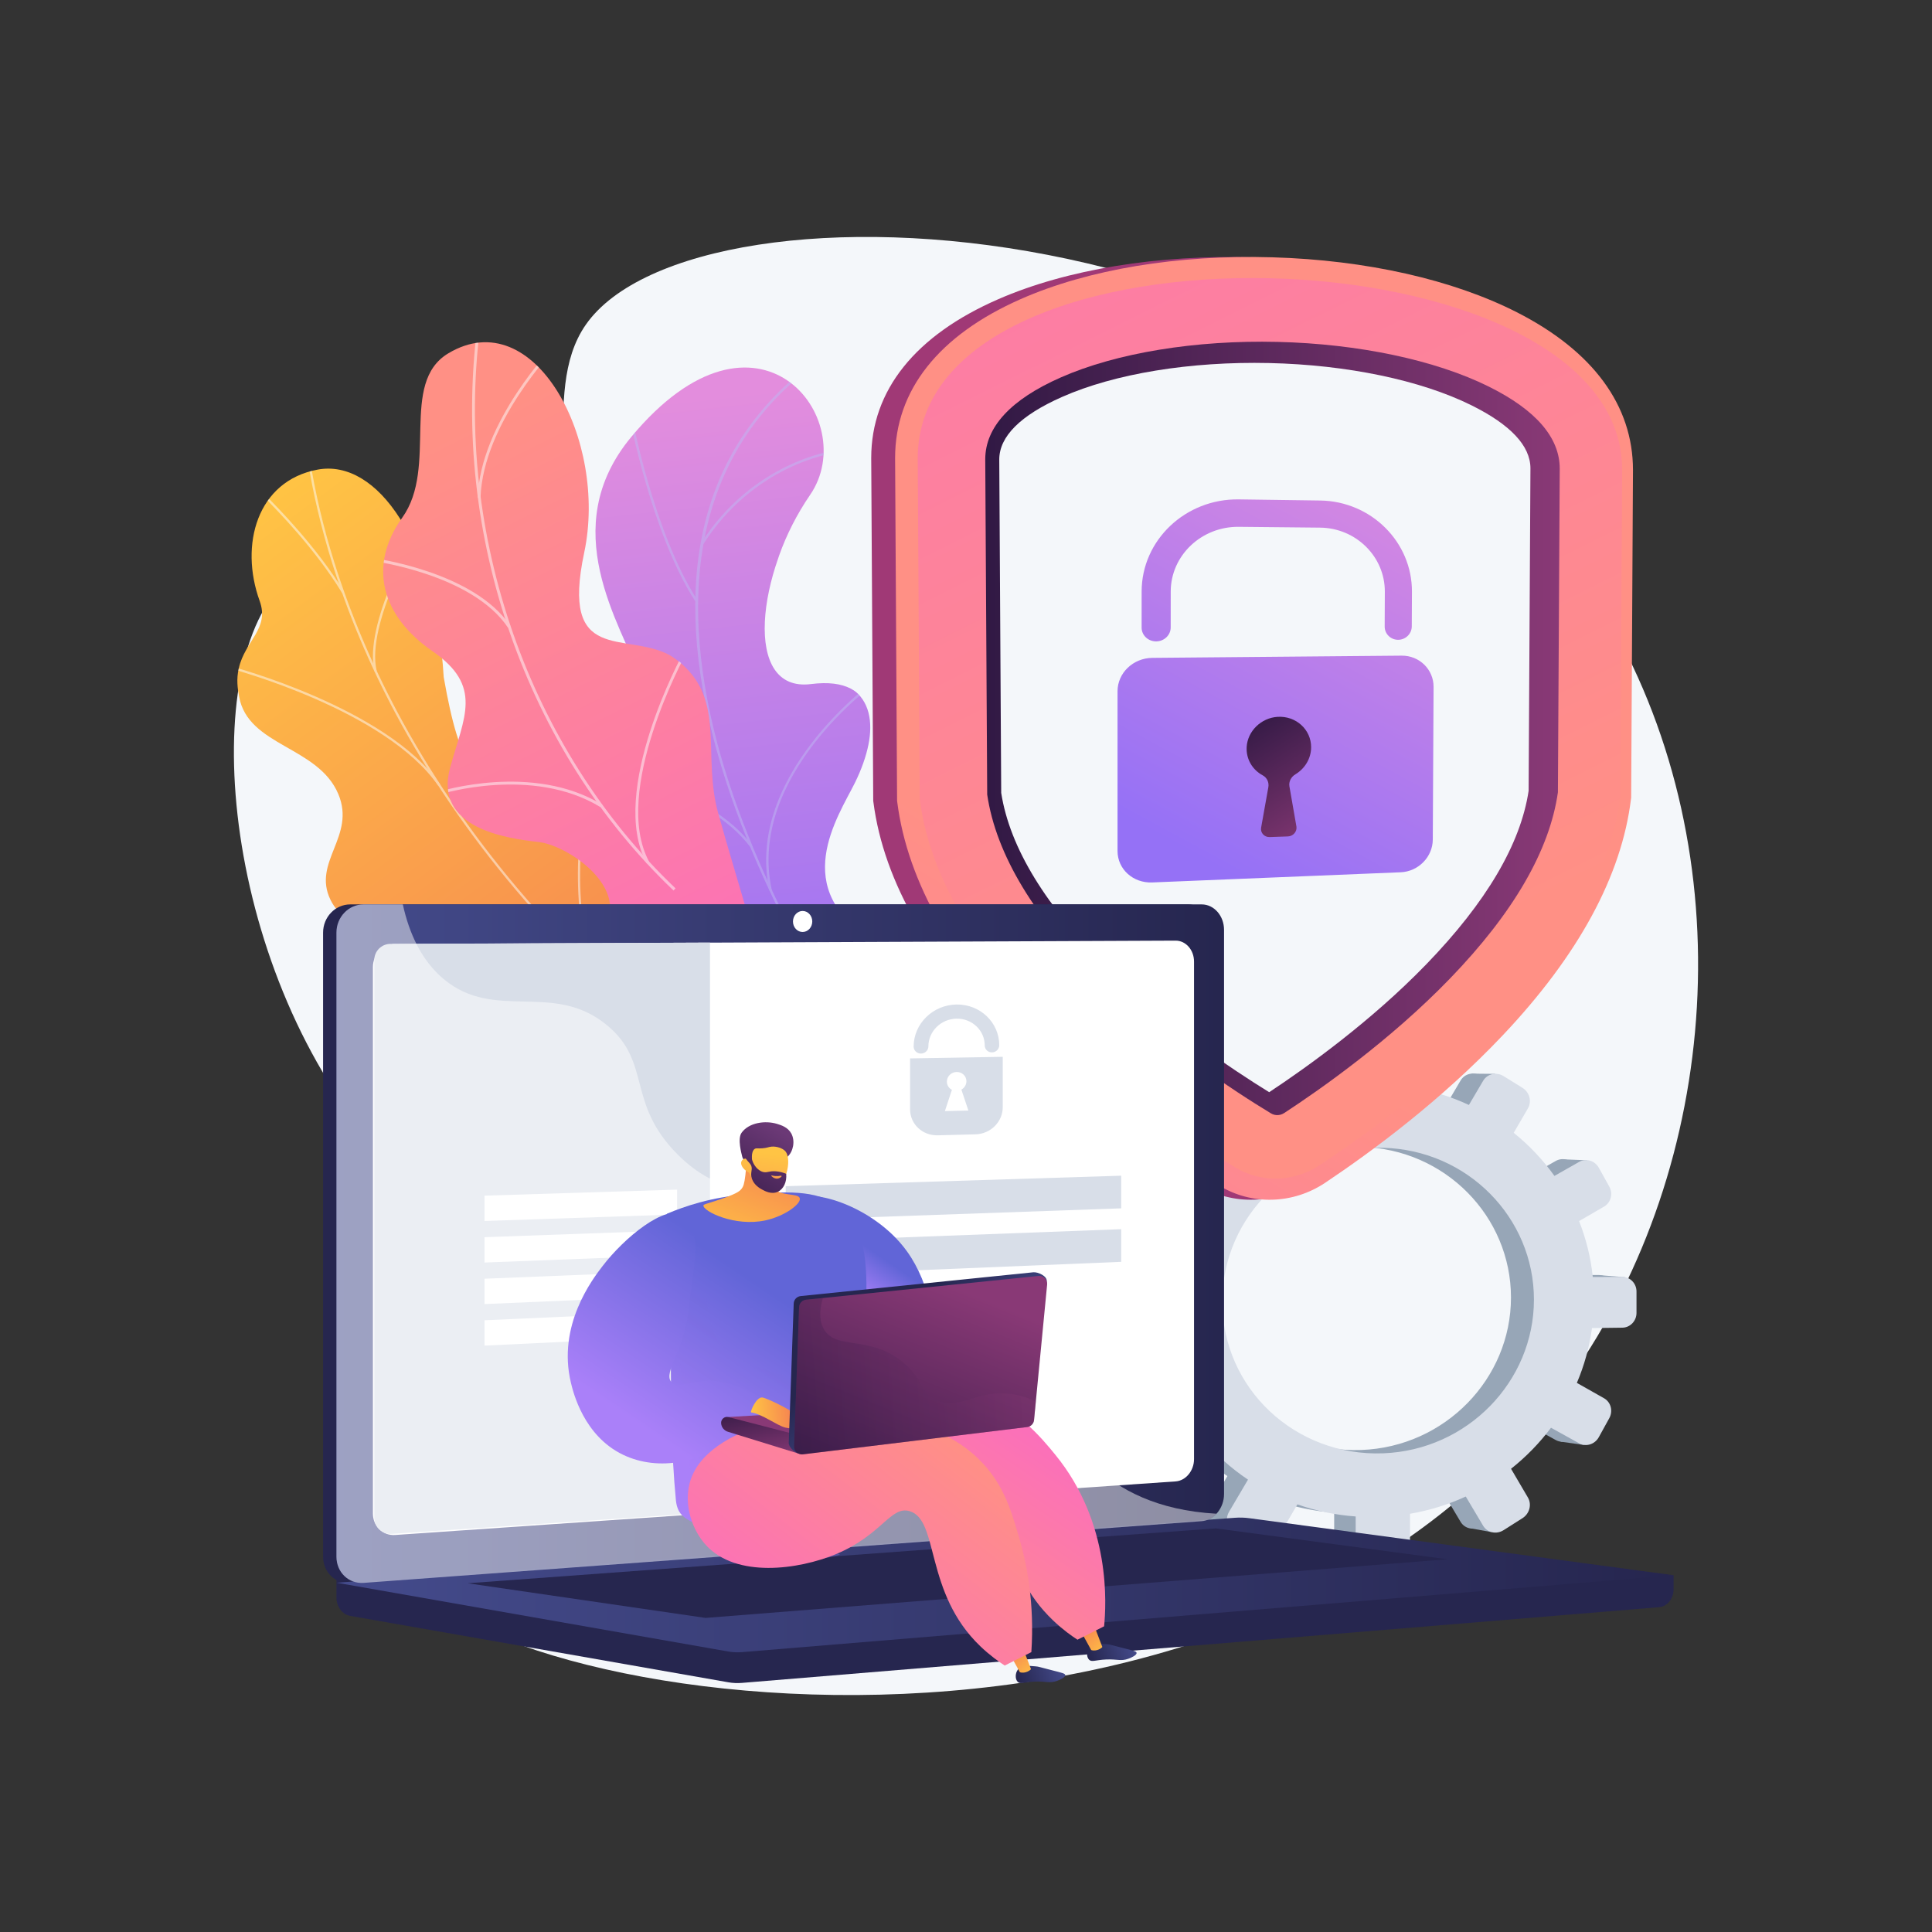 <?xml version="1.0" encoding="utf-8"?>
<!-- Generator: Adobe Illustrator 27.5.0, SVG Export Plug-In . SVG Version: 6.00 Build 0)  -->
<svg version="1.1" xmlns="http://www.w3.org/2000/svg" xmlns:xlink="http://www.w3.org/1999/xlink" x="0px" y="0px"
	 viewBox="0 0 3710 3710" style="enable-background:new 0 0 3710 3710;" xml:space="preserve">
<rect x="0" y="0" width="3710" height="3710" fill="#333333" stroke="none"/>
<g id="Illustration">
	<g>
		<path style="fill:#F4F7FA;" d="M1125.07,623.292c-94.432,135.184,16.292,354.351-123.829,456.021
			c-136.397,98.968-303.956-63.254-432.501,21.937c-190.69,126.376-155.866,704.648,122.932,1063.941
			c83.844,108.052,153.901,150.093,184.929,272.294c66.625,262.397-167.53,418.487-122.971,548.264
			c100.332,292.211,1643.366,537.41,2262.5-340.78c289.161-410.151,332.426-1002.412,74.069-1452.238
			C2623.354,379.902,1336.958,319.963,1125.07,623.292z"/>
		<g>
			<g>
				<defs>
					<path id="SVGID_1_" d="M1577.372,2069.937l197.487-94.962c0,0-11.538-119.182-94.313-167.406
						c-168.886-98.39-70.926-239.439-38.734-304.654c48.548-98.349,48.438-206.191-84.36-189.307
						c-132.798,16.884-103.075-215.799-1.779-363.333c99.126-144.372-100.313-403.887-343.55-111.11
						c-145.26,174.845-21.124,358.304,19.539,465.852s-108.764,189.916,4.422,290.759c96.681,86.138,219.728,123.678,190.258,229.03
						C1396.874,1930.158,1430.068,2016.43,1577.372,2069.937z"/>
				</defs>
				<clipPath id="SVGID_00000123436626265486763650000013709415452645534115_">
					<use xlink:href="#SVGID_1_"  style="overflow:visible;"/>
				</clipPath>
				
					<linearGradient id="SVGID_00000075138018416849013880000005463403589866784429_" gradientUnits="userSpaceOnUse" x1="3062.902" y1="189.988" x2="2626.657" y2="1429.846" gradientTransform="matrix(0.901 -0.433 0.433 0.901 -1468.512 1908.72)">
					<stop  offset="0.004" style="stop-color:#E38DDD"/>
					<stop  offset="1" style="stop-color:#9571F6"/>
				</linearGradient>
				
					<path style="clip-path:url(#SVGID_00000123436626265486763650000013709415452645534115_);fill:url(#SVGID_00000075138018416849013880000005463403589866784429_);" d="
					M1577.372,2069.937l197.487-94.962c0,0-11.538-119.182-94.313-167.406c-168.886-98.39-70.926-239.439-38.734-304.654
					c48.548-98.349,45.002-193.555-73.159-199.602c-133.692-6.842-114.276-205.504-12.98-353.038
					c99.126-144.372-100.313-403.887-343.55-111.11c-145.26,174.845-21.124,358.304,19.539,465.852s-108.764,189.916,4.422,290.759
					c96.681,86.138,219.728,123.678,190.258,229.03C1396.874,1930.158,1430.068,2016.43,1577.372,2069.937z"/>
				<g style="opacity:0.5;clip-path:url(#SVGID_00000123436626265486763650000013709415452645534115_);">
					<path style="fill:#BEB8F2;" d="M1671.658,2047.166l3.74-2.724c-1.687-2.316-169.742-234.806-266.846-515.516
						c-89.461-258.609-135.253-612.255,154.617-828.412l-2.765-3.709c-129.037,96.223-203.433,227.211-221.126,389.325
						c-14.133,129.502,7.713,279.018,64.932,444.397C1501.553,1811.871,1669.969,2044.844,1671.658,2047.166z"/>
					<path style="fill:#BEB8F2;" d="M1334.811,1154.193l3.89-2.507c-83.356-129.456-124.951-350.283-125.362-352.498l-4.549,0.841
						C1209.203,802.255,1250.966,1023.978,1334.811,1154.193z"/>
					<path style="fill:#BEB8F2;" d="M1349.56,1046.5c98.3-154.927,249.601-176.022,251.116-176.216l-0.588-4.587
						c-1.54,0.195-154.928,21.499-254.434,178.325L1349.56,1046.5z"/>
					<path style="fill:#BEB8F2;" d="M1482.034,1708.986c-47.902-218.978,196.258-395.737,198.781-397.26l-2.125-4.104
						c-2.617,1.26-249.503,181.43-201.174,402.353L1482.034,1708.986z"/>
					<path style="fill:#BEB8F2;" d="M1440.696,1626.314l3.675-2.814c-86.937-113.586-265.596-134.597-267.392-134.796l-0.51,4.597
						C1178.246,1493.499,1354.976,1514.311,1440.696,1626.314z"/>
					<path style="fill:#BEB8F2;" d="M1649.759,2007.276c-30.776-79.398,49.324-192.5,50.135-193.634l-3.758-2.695
						c-3.379,4.707-82.376,116.262-50.69,198.001L1649.759,2007.276z"/>
					<path style="fill:#BEB8F2;" d="M1609.221,1952.755l3.772-2.679c-38.974-54.902-161.424-78.059-201.662-85.669
						c-5.687-1.076-10.595-2.004-11.437-2.342l-1.782,4.269c1.181,0.493,4.442,1.12,12.36,2.618
						C1450.257,1876.477,1571.328,1899.374,1609.221,1952.755z"/>
				</g>
			</g>
			<g>
				
					<linearGradient id="SVGID_00000067915364133543291610000009894467144962660279_" gradientUnits="userSpaceOnUse" x1="-1571.081" y1="-865.177" x2="-943.789" y2="783.088" gradientTransform="matrix(-0.542 0.841 0.841 0.542 310.161 2786.282)">
					<stop  offset="0" style="stop-color:#FFC444"/>
					<stop  offset="0.996" style="stop-color:#F36F56"/>
				</linearGradient>
				<path style="fill:url(#SVGID_00000067915364133543291610000009894467144962660279_);" d="M1381.909,1875.805
					c67.633,2.489,75.343,62.175,97.329,104.926c-3.202,5.66-3.601,9.733-5.557,16.138c-17.663,57.81-37.516,78.709-63.922,132.941
					c-5.684,11.674-32.787,40.863-44.627,52.078l-22.407,20.557c0,0-153.79-24.752-149.436-113.293
					c4.354-88.541-138.726-130.579-211.78-162.19c-44.86-19.412-59.159-42.66-74.497-52.439
					c-162.37-103.516-240.325-80.64-272.446-146.736c-35.46-72.965,49.392-121.73,15.011-203.142
					c-38.824-91.93-173.084-91.471-190.383-186.677c-2.966-16.323-5.569-33.174-0.66-54.753
					c12.118-53.262,59.537-75.576,40.097-129.244c-39.076-107.874-4.955-230.552,111.291-252.176
					c114.728-21.342,226.559,139.506,242.124,398.434c32.063,182.877,62.264,201.686,144.29,232.695
					c57.453,21.722,227.614,42.552,239.218,149.167C1247.158,1788.702,1304.591,1872.962,1381.909,1875.805z"/>
				<g>
					<defs>
						<path id="SVGID_00000111886853786886612820000014349307141716953510_" d="M1503.324,2037.343l-153.525,163.412
							c0,0-160.864-23.062-156.51-111.604c4.354-88.542-138.725-130.579-211.78-162.191
							c-198.215-85.771-57.062-292.794-301.529-424.392c-65.021-35.001-202.231-78.746-220.786-164.601
							c-21.139-97.814,64.437-114.979,39.436-183.997c-39.076-107.874-4.954-230.553,111.291-252.177
							c114.728-21.342,226.559,139.506,242.125,398.433c32.063,182.879,62.265,201.685,144.29,232.696
							c57.454,21.721,227.615,42.552,239.219,149.167c11.604,106.614,38.059,197.543,115.376,200.388
							C1468.576,1886.804,1503.324,2037.343,1503.324,2037.343z"/>
					</defs>
					<clipPath id="SVGID_00000099624382897668034450000005996864757695433368_">
						<use xlink:href="#SVGID_00000111886853786886612820000014349307141716953510_"  style="overflow:visible;"/>
					</clipPath>
					<g style="opacity:0.5;clip-path:url(#SVGID_00000099624382897668034450000005996864757695433368_);">
						<path style="fill:#FCFDFE;" d="M1427.361,2103.641l-2.639,3.576c-19.882-14.387-39.74-29.159-59.02-43.906
							c-142.748-109.202-269.245-228.778-375.98-355.413c-90.439-107.302-167.987-221.159-230.489-338.409
							c-50.264-94.292-91.116-191.281-121.419-288.273c-21.301-68.185-37.212-135.665-47.282-200.57
							c-1.757-11.31-2.921-23.025-4.047-34.354c-1.499-15.095-3.049-30.703-6.018-45.474l4.172-1.162
							c3.009,14.974,4.571,30.688,6.081,45.885c1.12,11.273,2.278,22.93,4.017,34.125c10.04,64.7,25.901,131.98,47.144,199.971
							c30.227,96.751,70.983,193.509,121.132,287.584c62.374,117.008,139.768,230.638,230.032,337.733
							c106.554,126.421,232.851,245.806,375.379,354.838C1387.675,2074.522,1407.504,2089.274,1427.361,2103.641z"/>
						<path style="fill:#FCFDFE;" d="M845.11,1506.21l-3.542,2.656c-101.133-146.073-397.599-224.7-400.582-225.476l1.344-4.187
							C445.327,1279.984,743.167,1358.968,845.11,1506.21z"/>
						<path style="fill:#FCFDFE;" d="M1165.305,1886.892l-3.243,3.032c-80.82-90.211-43.995-332.925-43.615-335.366l4.203,0.359
							C1122.271,1557.339,1085.747,1798.092,1165.305,1886.892z"/>
						<path style="fill:#FCFDFE;" d="M1215.835,1933.711l-2.708,3.526c-62.925-47.68-176.464-76.574-319.695-81.355
							c-7.203-0.241-7.203-0.241-7.833-0.704l2.667-3.558l-1.333,1.779l0.613-2.099c0.474,0.072,3.193,0.163,6.345,0.267
							C1037.941,1856.378,1152.275,1885.548,1215.835,1933.711z"/>
						<path style="fill:#FCFDFE;" d="M1391.483,2076.836l-3.532,2.667c-50.055-71.634-10.502-203.369-10.098-204.69l4.056,0.991
							C1381.51,1877.108,1342.575,2006.842,1391.483,2076.836z"/>
						<path style="fill:#FCFDFE;" d="M1424.309,2109.611c-68.717-17.934-146.264-15.993-237.069,5.935l-0.685-4.198
							c91.503-22.094,169.714-24.031,239.1-5.923L1424.309,2109.611z"/>
						<path style="fill:#FCFDFE;" d="M660.674,1136.392l-3.667,2.459c-51.517-84.744-125.961-160.14-150.424-184.916
							c-5.922-5.997-7.999-8.116-8.586-8.991l3.575-2.606c0.458,0.662,3.843,4.09,8.129,8.43
							C534.242,975.624,608.922,1051.261,660.674,1136.392z"/>
						<path style="fill:#FCFDFE;" d="M723.354,1288.326l-4.14,1.306c-21.958-92.188,78.748-263.702,83.046-270.959l3.603,2.014
							C804.821,1022.447,701.806,1197.859,723.354,1288.326z"/>
					</g>
				</g>
			</g>
			<g>
				
					<linearGradient id="SVGID_00000161595429286989483450000015373902548507688377_" gradientUnits="userSpaceOnUse" x1="4652.503" y1="-1192.85" x2="5295.658" y2="-134.052" gradientTransform="matrix(-0.532 0.847 0.847 0.532 4308.287 -2451.841)">
					<stop  offset="0" style="stop-color:#FF9085"/>
					<stop  offset="1" style="stop-color:#FB6FBB"/>
				</linearGradient>
				<path style="fill:url(#SVGID_00000161595429286989483450000015373902548507688377_);" d="M1459.168,1874.417
					c-7.134,8.712,38.675,41.314-41.113,29.643c-19.933-2.916,46.452-68.558,0,0c-9.017,13.308-182.032-81.978-191.049-68.67
					c-37.919-7.459-72.275-21.514-58.092-70.157c22.027-75.54-84.982-142.715-134.258-148.277
					c-60.988-6.885-202.505-25.892-170.24-143.113c26.859-97.587,63.612-156.125-34.028-223.427
					c-97.641-67.303-124.456-163.647-58.02-256.285c69.915-97.488-6.594-258.751,88.52-315.63
					c165.733-99.105,306.667,167.544,260.939,382.759c-45.727,215.213,78.046,151.028,163.892,196.633
					c7.729,4.685,19.351,12.545,31.307,24.425c73.607,73.145,32.252,171.931,62.323,279.984
					C1420.361,1709.665,1471.187,1859.741,1459.168,1874.417z"/>
				<g>
					<defs>
						<path id="SVGID_00000163752761806768202370000011470041850787678651_" d="M1396.21,1622.835l-140.183,219.803
							c-37.821-5.553-102.955-23.069-87.112-77.404c22.026-75.541-84.982-142.715-134.258-148.278
							c-60.988-6.885-202.506-25.892-170.241-143.114c26.86-97.587,63.613-156.124-34.028-223.426
							c-97.64-67.303-124.456-163.647-58.019-256.285c69.914-97.487-6.596-258.75,88.52-315.628
							c165.734-99.107,306.665,167.543,260.939,382.757c-45.727,215.214,78.046,151.029,163.893,196.635
							c117.2,62.261-7.59,207.953,10.278,277.322C1310.006,1589.597,1361.952,1612.649,1396.21,1622.835z"/>
					</defs>
					<clipPath id="SVGID_00000152242752836200415510000000611216674885368473_">
						<use xlink:href="#SVGID_00000163752761806768202370000011470041850787678651_"  style="overflow:visible;"/>
					</clipPath>
					<g style="opacity:0.5;clip-path:url(#SVGID_00000152242752836200415510000000611216674885368473_);">
						<path style="fill:#FCFDFE;" d="M1297.252,1705.932l-3.857,4.132c-282.733-268.839-427.216-682.92-377.064-1080.65l5.417,0.393
							C871.807,1025.861,1015.692,1438.209,1297.252,1705.932z"/>
						<path style="fill:#FCFDFE;" d="M1156.275,1545.256l-3.017,4.776c-130.81-80.137-307.003-25.144-308.767-24.579l-1.374-5.265
							C844.903,1519.614,1023.401,1463.857,1156.275,1545.256z"/>
						<path style="fill:#FCFDFE;" d="M1246.655,1654.962l-4.817,2.879c-74.979-137.551,68.217-400.411,69.674-403.05l4.734,2.483
							C1314.806,1259.883,1173.102,1520.027,1246.655,1654.962z"/>
						<path style="fill:#FCFDFE;" d="M980.092,1202.067l-4.58,3.274c-68.766-103.042-259.038-127.953-260.952-128.193l0.968-5.489
							C717.466,1071.901,910.056,1097.12,980.092,1202.067z"/>
						<path style="fill:#FCFDFE;" d="M922.737,955.638l-5.46,0.126c4.922-145.576,144.446-290.245,145.858-291.69l3.778,3.771
							C1065.517,669.271,927.581,812.331,922.737,955.638z"/>
					</g>
				</g>
			</g>
		</g>
		<g>
			<g>
				<g>
					<path style="fill:#97A6B7;" d="M3069.894,2448.395l-56.307,0.097c-3.879-37.194-12.821-72.897-26.126-106.439l47.608-27.609
						c13.011-7.545,17.46-24.563,9.96-38.051l-20.006-35.977c-7.545-13.57-24.302-18.553-37.45-11.091l-47.015,26.684
						c-21.882-30.664-47.998-58.31-77.578-82.09l27.042-46.452c7.76-13.328,3.156-30.869-10.305-39.221l-35.99-22.33
						c-13.606-8.441-31.063-4.452-38.967,8.955l-27.104,45.977c-34.824-16.222-72.457-27.923-112.149-34.2v-54.522
						c0-16.085-13.231-29.727-29.604-30.474l-43.82-2c-16.583-0.756-30.068,11.81-30.068,28.072v55.121
						c-40.916,3.409-80.359,12.607-117.438,26.839l-29.251-49.833c-8.596-14.644-27.688-20.322-42.671-12.637l-40.073,20.552
						c-15.154,7.772-20.356,26.061-11.592,40.805l30.308,50.983c-33.172,23.451-62.826,51.526-87.944,83.359l-54.82-31.016
						c-15.542-8.793-35.487-4.234-44.519,10.231l-24.1,38.599c-9.092,14.563-3.694,33.461,12.026,42.16l56.725,31.391
						c-15.729,36.223-26.353,75.052-30.976,115.651l-68.043,0.117c-18.313,0.031-33.207,13.912-33.207,31.001v45.45
						c0,17.09,14.894,30.759,33.207,30.531l69.85-0.869c5.897,39.649,17.544,77.395,34.096,112.439l-61.653,34.991
						c-15.721,8.923-21.119,27.896-12.026,42.33l24.1,38.258c9.032,14.338,28.977,18.614,44.519,9.601l62.358-36.163
						c24.916,29.469,53.893,55.362,86.049,76.913l-35.951,60.985c-8.764,14.867-3.562,33.083,11.592,40.64l40.073,19.985
						c14.983,7.472,34.075,1.524,42.671-13.242l35.655-61.247c35.207,12.418,72.467,20.298,111.035,23.019v68.278
						c0,16.261,13.486,28.637,30.068,27.645l43.82-2.62c16.373-0.979,29.604-14.809,29.604-30.893v-67.536
						c37.433-6.398,73.032-17.597,106.173-32.829l33.08,55.647c7.904,13.295,25.36,17.038,38.967,8.404l35.991-22.84
						c13.461-8.542,18.064-26.148,10.304-39.367l-32.113-54.708c28.745-22.748,54.335-49.064,76.104-78.171l53.56,29.64
						c13.147,7.276,29.904,2.055,37.45-11.621l20.006-36.26c7.5-13.593,3.051-30.548-9.96-37.909l-51.793-29.303
						c14.027-32.906,23.844-67.935,28.796-104.423l57.822-0.719c14.905-0.186,26.952-12.777,26.952-28.125v-40.817
						C3096.846,2460.791,3084.799,2448.369,3069.894,2448.395z M2614.044,2784.399c-166.612,6.182-306.041-123.126-306.041-289.019
						c0-165.892,139.429-296.983,306.041-292.93c160.95,3.915,287.467,133.313,287.467,289.137
						C2901.51,2647.411,2774.994,2778.426,2614.044,2784.399z"/>
					<polygon style="fill:#97A6B7;" points="2427.612,2045.077 2387.509,2043.694 2373.68,2079.649 					"/>
					<polygon style="fill:#97A6B7;" points="2825.273,2061.671 2871.517,2062.132 2871.517,2096.243 					"/>
					<polygon style="fill:#97A6B7;" points="3001.508,2226.216 3047.604,2228.078 3036.08,2253.892 					"/>
					<polygon style="fill:#97A6B7;" points="3073.878,2448.878 3120.435,2452.565 3105.224,2475.152 					"/>
					<polygon style="fill:#97A6B7;" points="2996.437,2768.323 3041.611,2774.776 3047.143,2737.9 					"/>
					<polygon style="fill:#97A6B7;" points="2823.577,2934.729 2864.142,2942.105 2867.368,2912.142 					"/>
					<polygon style="fill:#97A6B7;" points="2620.754,3006.639 2584.339,3000.186 2615.684,2953.629 					"/>
					<polygon style="fill:#97A6B7;" points="2423.464,2967.458 2381.055,2958.699 2413.783,2919.057 					"/>
					<polygon style="fill:#97A6B7;" points="2185.147,2207.796 2229.399,2209.178 2211.883,2241.446 					"/>
					<polygon style="fill:#97A6B7;" points="2097.104,2554.898 2137.669,2560.891 2134.442,2527.702 					"/>
					<polygon style="fill:#97A6B7;" points="2184.226,2797.824 2223.868,2804.278 2227.095,2778.003 					"/>
				</g>
				<path style="fill:#D8DEE8;" d="M3115.386,2452.051l-56.773,0.097c-3.911-37.497-12.927-73.491-26.343-107.306l48.003-27.834
					c13.118-7.607,17.604-24.763,10.042-38.36l-20.171-36.27c-7.608-13.68-24.503-18.705-37.76-11.181l-47.405,26.901
					c-22.063-30.913-48.396-58.785-78.221-82.759l27.266-46.83c7.823-13.437,3.182-31.12-10.39-39.54l-36.289-22.512
					c-13.719-8.51-31.32-4.488-39.29,9.028l-27.328,46.351c-35.114-16.353-73.058-28.15-113.079-34.478v-54.967
					c0-16.216-13.341-29.97-29.85-30.723l-44.183-2.016c-16.72-0.763-30.318,11.906-30.318,28.3v55.571
					c-41.255,3.437-81.025,12.709-118.412,27.057l-29.493-50.239c-8.667-14.763-27.917-20.487-43.024-12.741l-40.405,20.72
					c-15.28,7.836-20.525,26.273-11.688,41.137l30.559,51.398c-33.447,23.642-63.347,51.946-88.673,84.039l-55.274-31.268
					c-15.671-8.865-35.781-4.269-44.888,10.315l-24.299,38.913c-9.168,14.681-3.725,33.733,12.126,42.504l57.195,31.646
					c-15.859,36.518-26.572,75.664-31.232,116.594l-68.606,0.118c-18.464,0.032-33.482,14.025-33.482,31.254v45.82
					c0,17.229,15.018,31.01,33.482,30.78l70.429-0.876c5.946,39.973,17.69,78.026,34.379,113.355l-62.164,35.276
					c-15.851,8.995-21.294,28.124-12.126,42.675l24.299,38.57c9.107,14.455,29.217,18.766,44.888,9.679l62.875-36.458
					c25.122,29.709,54.34,55.813,86.762,77.539l-36.249,61.482c-8.837,14.989-3.591,33.352,11.688,40.971l40.405,20.148
					c15.107,7.533,34.357,1.536,43.024-13.35l35.95-61.746c35.499,12.519,73.068,20.464,111.955,23.207v68.834
					c0,16.393,13.598,28.87,30.318,27.871l44.183-2.642c16.509-0.987,29.85-14.929,29.85-31.145v-68.086
					c37.743-6.451,73.637-17.741,107.052-33.096l33.354,56.1c7.969,13.404,25.571,17.177,39.29,8.472l36.289-23.026
					c13.573-8.612,18.214-26.361,10.39-39.688l-32.379-55.154c28.983-22.933,54.785-49.464,76.735-78.807l54.004,29.881
					c13.257,7.335,30.152,2.072,37.76-11.716l20.171-36.556c7.562-13.704,3.076-30.797-10.042-38.218l-52.223-29.542
					c14.143-33.174,24.041-68.488,29.035-105.273l58.301-0.725c15.029-0.187,27.175-12.882,27.175-28.354v-41.149
					C3142.561,2464.548,3130.415,2452.025,3115.386,2452.051z M2655.758,2790.792c-167.993,6.233-308.578-124.129-308.578-291.373
					c0-167.244,140.585-299.402,308.578-295.316c162.284,3.947,289.849,134.399,289.849,291.492
					C2945.607,2652.689,2818.042,2784.771,2655.758,2790.792z"/>
			</g>
		</g>
		<g>
			
				<linearGradient id="SVGID_00000092423065565014354240000010058227949305113760_" gradientUnits="userSpaceOnUse" x1="3233.214" y1="443.746" x2="2819.353" y2="841.536">
				<stop  offset="0" style="stop-color:#311944"/>
				<stop  offset="1" style="stop-color:#A03976"/>
			</linearGradient>
			<path style="fill:url(#SVGID_00000092423065565014354240000010058227949305113760_);" d="M2407.432,2303.777
				c-36.509,1.057-72.119-8.144-102.964-26.629c-93.976-56.335-232.835-149.367-357.764-271.147
				c-158.522-154.534-249.603-311.616-269.531-465.867l-0.312-2.417l-3.867-658.18c0-130.077,84.843-235.665,244.13-305.046
				c131.604-57.322,306.034-85.725,490.308-80.391c182.129,5.272,350.659,42.851,475.399,105.467
				c148.28,74.435,226.081,179.039,226.081,303.058l-3.527,628.897l-0.286,2.312c-18.211,147.71-102.012,300.391-250.126,454.787
				c-118.802,123.835-253.05,221.973-345.249,282.778C2479.223,2291.516,2443.858,2302.723,2407.432,2303.777z"/>
			
				<linearGradient id="SVGID_00000009575636514755677000000006084889895573105576_" gradientUnits="userSpaceOnUse" x1="2104.512" y1="1753.125" x2="1397.445" y2="2931.568">
				<stop  offset="0" style="stop-color:#FF9085"/>
				<stop  offset="1" style="stop-color:#FB6FBB"/>
			</linearGradient>
			<path style="fill:url(#SVGID_00000009575636514755677000000006084889895573105576_);" d="M2443.576,2303.777
				c-36.026,1.057-71.166-8.144-101.604-26.629c-92.735-56.335-229.76-149.367-353.038-271.147
				c-156.427-154.534-246.304-311.616-265.967-465.867l-0.309-2.417l-3.816-658.18c0-130.077,83.721-235.665,240.903-305.046
				c129.866-57.322,301.991-85.725,483.831-80.391c179.723,5.272,346.026,42.851,469.116,105.467
				c146.323,74.435,223.095,179.039,223.095,303.058l-3.481,628.897l-0.282,2.312c-17.97,147.71-100.663,300.391-246.821,454.787
				c-117.233,123.835-249.706,221.973-340.687,282.778C2514.418,2291.516,2479.52,2302.723,2443.576,2303.777z"/>
			
				<linearGradient id="SVGID_00000081643103633303743100000003511262441243289244_" gradientUnits="userSpaceOnUse" x1="2749.131" y1="1844.451" x2="1606.592" y2="-452.958">
				<stop  offset="0" style="stop-color:#FF9085"/>
				<stop  offset="1" style="stop-color:#FB6FBB"/>
			</linearGradient>
			<path style="fill:url(#SVGID_00000081643103633303743100000003511262441243289244_);" d="M1762.298,880.008l3.842,654.855
				c43.106,334.125,435.777,604.641,606.799,707.42c48.992,29.442,111.629,27.697,160.275-4.313
				c167.451-110.187,538.616-387.583,578.274-708.83l3.522-627.163C3115.01,436.675,1762.298,394.137,1762.298,880.008z"/>
			
				<linearGradient id="SVGID_00000132057874558114418550000016279024792012105097_" gradientUnits="userSpaceOnUse" x1="1891.961" y1="1398.758" x2="2995.142" y2="1398.758">
				<stop  offset="0" style="stop-color:#311944"/>
				<stop  offset="1" style="stop-color:#893976"/>
			</linearGradient>
			<path style="fill:url(#SVGID_00000132057874558114418550000016279024792012105097_);" d="M2453.281,2141.344
				c-3.135,0.073-7.879-0.448-12.673-3.354c-70.417-42.642-206.919-131.961-325.672-248.606
				c-128.269-125.998-202.248-248.499-219.212-363.552l-3.763-644.012c0.156-61.793,49.071-114.677,144.954-156.993
				c107.038-47.241,259.047-72.03,416.366-68.293c155.751,3.697,303.323,35.051,405.56,85.783
				c90.434,44.873,136.155,97.774,136.3,157.43l-3.507,621.714c-15.833,111.335-85.267,231.361-207.177,357.531
				c-114.627,118.631-248.528,212.672-318.515,258.403C2461.155,2140.522,2456.415,2141.269,2453.281,2141.344z"/>
			<path style="fill:#F4F7FA;" d="M2437.212,2097.324c-71.114-43.799-197.569-128.374-307.899-236.954
				c-120.544-118.634-190.302-232.475-206.702-337.811l-3.734-640.272c0.112-44.181,40.723-84.708,120.398-119.984
				c101.398-44.898,246.674-68.556,397.934-65.161c149.809,3.364,291.014,32.953,388.051,80.964
				c75.396,37.304,113.539,77.996,113.643,121.086l-3.499,619.428c-15.385,102.201-81.184,213.973-196.245,332.838
				C2632.332,1961.815,2508.003,2050.556,2437.212,2097.324z"/>
			<g>
				
					<linearGradient id="SVGID_00000147201383055185904940000000198836712942984606_" gradientUnits="userSpaceOnUse" x1="2794.937" y1="829.586" x2="2341.217" y2="1668.279">
					<stop  offset="0.004" style="stop-color:#E38DDD"/>
					<stop  offset="1" style="stop-color:#9571F6"/>
				</linearGradient>
				<path style="fill:url(#SVGID_00000147201383055185904940000000198836712942984606_);" d="M2691.664,1259.034l-478.871,4.26
					c-36.813,0.328-66.805,29.025-66.805,64.078v306.817c0,34.848,29.88,61.858,66.56,60.356l477.181-19.538
					c33.941-1.39,61.467-29.487,61.64-62.782l1.517-293.103C2753.059,1285.643,2725.722,1258.732,2691.664,1259.034z"/>
				
					<linearGradient id="SVGID_00000057126247221997103010000008940820796417279647_" gradientUnits="userSpaceOnUse" x1="2388.941" y1="1382.114" x2="2546.719" y2="1626.67">
					<stop  offset="0" style="stop-color:#311944"/>
					<stop  offset="1" style="stop-color:#893976"/>
				</linearGradient>
				<path style="fill:url(#SVGID_00000057126247221997103010000008940820796417279647_);" d="M2517.753,1434.975
					c0.107-33.886-28.977-60.673-64.49-58.427c-31.442,1.985-57.525,27.378-59.289,57.85c-1.368,23.636,11.415,44.113,30.877,54.507
					c8.273,4.419,12.364,13.681,10.732,22.825l-13.84,77.507c-1.761,9.865,6.059,18.546,16.369,18.184l35.032-1.229
					c10.242-0.358,18.033-9.536,16.342-19.233l-13.391-76.772c-1.6-9.167,3.125-18.255,11.428-23.248
					C2505.57,1476.081,2517.683,1456.758,2517.753,1434.975z"/>
				
					<linearGradient id="SVGID_00000036959589552158227140000003695921078908649630_" gradientUnits="userSpaceOnUse" x1="2663.833" y1="758.661" x2="2210.114" y2="1597.353">
					<stop  offset="0.004" style="stop-color:#E38DDD"/>
					<stop  offset="1" style="stop-color:#9571F6"/>
				</linearGradient>
				<path style="fill:url(#SVGID_00000036959589552158227140000003695921078908649630_);" d="M2684.938,1228.602
					c-14.381,0.094-26.012-11.332-25.949-25.523l0.291-66.835c0.293-67.126-55.201-122.348-124.363-123.034l-156.305-1.551
					c-71.579-0.712-130.432,55.104-130.493,124.353l-0.06,68.946c-0.013,14.639-12.476,26.587-27.871,26.687
					c-15.429,0.1-27.958-11.731-27.951-26.433l0.027-69.233c0.039-98.97,84.324-178.444,186.452-177.025l156.374,2.174
					c98.237,1.365,176.709,79.991,176.251,175.144l-0.32,66.569C2710.95,1216.975,2699.286,1228.507,2684.938,1228.602z"/>
			</g>
		</g>
		<g>
			<path style="fill:#26264F;" d="M3213.74,3024.898l-2567.656-21.886v64.758c0,17.577,11.199,32.522,26.366,35.186l726.057,127.521
				c8.617,1.514,17.355,1.915,26.049,1.197l1761.281-145.394c15.724-1.298,27.903-16.29,27.903-34.349V3024.898z"/>
			<g>
				<path style="fill:#26264F;" d="M2281.948,2921.12L672.636,3039.588c-28.797,2.12-52.212-20.406-52.212-50.318V1790.861
					c0-29.912,23.414-54.162,52.212-54.162h1609.312c23.725,0,42.907,21.92,42.907,48.962V2869
					C2324.855,2896.04,2305.673,2919.373,2281.948,2921.12z"/>
				
					<linearGradient id="SVGID_00000021121720328595769690000012504454201050763406_" gradientUnits="userSpaceOnUse" x1="646.085" y1="2388.213" x2="2350.515" y2="2388.213">
					<stop  offset="0" style="stop-color:#444B8C"/>
					<stop  offset="0.996" style="stop-color:#26264F"/>
				</linearGradient>
				<path style="fill:url(#SVGID_00000021121720328595769690000012504454201050763406_);" d="M2307.608,2921.12L698.297,3039.588
					c-28.798,2.12-52.212-20.406-52.212-50.318V1790.861c0-29.912,23.414-54.162,52.212-54.162h1609.311
					c23.726,0,42.907,21.92,42.907,48.962V2869C2350.515,2896.04,2331.334,2919.373,2307.608,2921.12z"/>
				<path style="fill:#FFFFFF;" d="M2257.474,2844.742L758.568,2947.648c-23.435,1.609-42.479-16.88-42.479-41.3V1857.141
					c0-24.42,19.044-44.299,42.479-44.4l1498.906-6.462c19.571-0.085,35.402,17.878,35.402,40.12v955.641
					C2292.876,2824.281,2277.045,2843.399,2257.474,2844.742z"/>
				<path style="fill:#FFFFFF;" d="M1559.789,1769.478c0,11.135-8.283,20.189-18.511,20.221
					c-10.241,0.033-18.552-8.988-18.552-20.149c0-11.16,8.311-20.213,18.552-20.221
					C1551.506,1749.322,1559.789,1758.343,1559.789,1769.478z"/>
			</g>
			
				<linearGradient id="SVGID_00000152253285871561434380000016457119230647514284_" gradientUnits="userSpaceOnUse" x1="646.085" y1="3043.571" x2="3213.74" y2="3043.571">
				<stop  offset="0" style="stop-color:#444B8C"/>
				<stop  offset="0.996" style="stop-color:#26264F"/>
			</linearGradient>
			<path style="fill:url(#SVGID_00000152253285871561434380000016457119230647514284_);" d="M2371.751,2914.549L646.085,3039.247
				l752.423,132.151c8.617,1.513,17.355,1.915,26.049,1.198l1789.184-147.698l-814.539-109.502
				C2390.093,2914.171,2380.905,2913.887,2371.751,2914.549z"/>
			<polygon style="fill:#26264F;" points="897.886,3040.32 2334.555,2934.958 2779.192,2994.25 1354.899,3106.878 			"/>
			<g>
				<path style="fill:#D8DEE8;" d="M1363.366,2904.369l-611.47,41.146c-17.94,1.207-33.156-13.019-33.156-31V1843.591
					c0-17.11,13.834-31,30.944-31.069l613.681-2.478V2904.369z"/>
				<polygon style="fill:#D8DEE8;" points="2153.02,2320.376 1508.765,2343.014 1508.765,2277.873 2153.02,2257.681 				"/>
				<polygon style="fill:#D8DEE8;" points="2153.02,2423.087 1508.765,2449.733 1508.765,2384.592 2153.02,2360.392 				"/>
				<polygon style="fill:#FFFFFF;" points="1300.295,2332.077 930.356,2344.688 930.356,2296.001 1300.295,2284.406 				"/>
				<polygon style="fill:#FFFFFF;" points="1300.295,2410.175 930.356,2424.449 930.356,2375.762 1300.295,2362.504 				"/>
				<polygon style="fill:#FFFFFF;" points="1300.295,2488.273 930.356,2504.211 930.356,2455.524 1300.295,2440.602 				"/>
				<polygon style="fill:#FFFFFF;" points="1300.295,2566.371 930.356,2583.973 930.356,2535.285 1300.295,2518.7 				"/>
				<polygon style="fill:#D8DEE8;" points="1793.459,2542.906 1508.765,2556.452 1508.765,2491.31 1793.459,2478.846 				"/>
				<g>
					<path style="fill:#D8DEE8;" d="M1747.616,2032.448v97.853c0,28.292,23.802,50.607,53.073,49.844l72.579-1.894
						c28.919-0.755,52.288-24.059,52.288-52.053v-96.824L1747.616,2032.448z M1814.458,2133.61l13.489-40.872
						c-5.777-2.982-9.694-8.856-9.694-15.7c0-10.045,8.424-18.347,18.802-18.543c10.366-0.196,18.76,7.77,18.76,17.792
						c0,6.829-3.9,12.852-9.661,16.07l13.438,40.2L1814.458,2133.61z"/>
					<path style="fill:#D8DEE8;" d="M1904.925,2020.897c-7.699,0.129-13.946-5.831-13.946-13.311
						c0-28.762-24.147-51.852-53.923-51.469c-29.882,0.384-54.271,24.247-54.271,53.194c0,7.528-6.332,13.739-14.15,13.869
						c-7.825,0.131-14.174-5.877-14.174-13.418c0-44.055,37.153-80.313,82.595-80.823c45.198-0.507,81.792,34.576,81.792,78.202
						C1918.848,2014.609,1912.618,2020.768,1904.925,2020.897z"/>
				</g>
			</g>
			<path style="opacity:0.48;fill:#FFFFFF;" d="M698.291,3039.588l1601.17-117.868l8.148-0.6
				c10.886-0.801,20.784-6.182,28.344-14.345c-115.223-6.306-186.789-47.195-232.954-89.445
				c-92.71-84.848-76.629-168.52-176.607-224.305c-124.698-69.582-222.748,18.586-317.374-68.405
				c-57.367-52.74-29.203-92.069-99.793-170.882c-78.183-87.292-129.085-57.949-207.66-136.513
				c-99.35-99.339-49.661-176.627-135.24-247.948c-103.819-86.525-215.782-6.441-314.61-89.421
				c-42.626-35.789-66.015-87.82-78.227-143.156h-75.191c-28.798,0-52.213,24.249-52.213,54.162V2989.27
				C646.085,3019.179,669.495,3041.703,698.291,3039.588z"/>
		</g>
		<g>
			
				<linearGradient id="SVGID_00000120560880478905895920000014702318045052989333_" gradientUnits="userSpaceOnUse" x1="1159.076" y1="2534.414" x2="1214.696" y2="2463.987" gradientTransform="matrix(0.997 -0.074 0.074 0.997 282.954 35.639)">
				<stop  offset="0" style="stop-color:#AA80F9"/>
				<stop  offset="0.996" style="stop-color:#6165D7"/>
			</linearGradient>
			<path style="fill:url(#SVGID_00000120560880478905895920000014702318045052989333_);" d="M1774.302,2579.491
				c28.909-18.934,13.076-113.096-32.745-176.698c-65.06-90.307-195.665-126.06-219.673-95.956
				c-24.57,30.807,60.292,133.364,74.077,150.022C1645.967,2517.294,1740.107,2601.889,1774.302,2579.491z"/>
			
				<linearGradient id="SVGID_00000114038625760702796870000001778889655136038304_" gradientUnits="userSpaceOnUse" x1="1460.238" y1="3291.627" x2="1551.735" y2="3291.627" gradientTransform="matrix(-0.942 0.336 0.336 0.942 2447.531 -434.281)">
				<stop  offset="0" style="stop-color:#444B8C"/>
				<stop  offset="0.996" style="stop-color:#26264F"/>
			</linearGradient>
			<path style="fill:url(#SVGID_00000114038625760702796870000001778889655136038304_);" d="M2091.612,3163.637
				c-5.17,6.631-5.606,18.173-0.294,23.45c5.22,5.188,12.148,0.495,32.712-0.409c22.027-0.967,28.149,3.798,42.78-1.426
				c5.911-2.115,16.269-6.947,15.749-11.241c-0.366-3.02-5.908-4.183-24.478-8.915c-26.359-6.715-26.28-7.194-31.809-7.694
				C2112.383,3156.143,2098.44,3154.879,2091.612,3163.637z"/>
			
				<linearGradient id="SVGID_00000089542317491157460370000014350676056084560025_" gradientUnits="userSpaceOnUse" x1="1280.326" y1="3305.958" x2="1318.912" y2="3226.095" gradientTransform="matrix(-0.963 0.27 0.27 0.963 2464.406 -354.054)">
				<stop  offset="0" style="stop-color:#FFC444"/>
				<stop  offset="0.996" style="stop-color:#F36F56"/>
			</linearGradient>
			<path style="fill:url(#SVGID_00000089542317491157460370000014350676056084560025_);" d="M2103.044,3126.748l13.734,35.854
				c-0.688,2.029-11.41,9.418-21.334,5.972l-19.002-34.38L2103.044,3126.748z"/>
			
				<linearGradient id="SVGID_00000134948467762749335890000007729425522314044302_" gradientUnits="userSpaceOnUse" x1="1603.581" y1="3285.722" x2="1695.078" y2="3285.722" gradientTransform="matrix(-0.942 0.336 0.336 0.942 2447.531 -434.281)">
				<stop  offset="0" style="stop-color:#444B8C"/>
				<stop  offset="0.996" style="stop-color:#26264F"/>
			</linearGradient>
			<path style="fill:url(#SVGID_00000134948467762749335890000007729425522314044302_);" d="M1954.602,3206.164
				c-5.171,6.633-5.607,18.174-0.296,23.452c5.221,5.188,12.149,0.496,32.712-0.409c22.027-0.968,28.149,3.798,42.78-1.426
				c5.911-2.115,16.269-6.948,15.748-11.242c-0.365-3.019-5.908-4.182-24.477-8.913c-26.359-6.716-26.279-7.195-31.809-7.696
				C1975.374,3198.672,1961.429,3197.408,1954.602,3206.164z"/>
			
				<linearGradient id="SVGID_00000165947737636751341370000005786398422221026441_" gradientUnits="userSpaceOnUse" x1="1423.739" y1="3309.971" x2="1462.324" y2="3230.109" gradientTransform="matrix(-0.963 0.27 0.27 0.963 2464.406 -354.054)">
				<stop  offset="0" style="stop-color:#FFC444"/>
				<stop  offset="0.996" style="stop-color:#F36F56"/>
			</linearGradient>
			<path style="fill:url(#SVGID_00000165947737636751341370000005786398422221026441_);" d="M1966.033,3169.276l13.734,35.854
				c-0.688,2.028-11.409,9.418-21.335,5.972l-19.002-34.379L1966.033,3169.276z"/>
			
				<linearGradient id="SVGID_00000134218091950918366180000003013316248841223357_" gradientUnits="userSpaceOnUse" x1="856.403" y1="2860.019" x2="1079.317" y2="2577.757" gradientTransform="matrix(0.997 -0.074 0.074 0.997 282.954 35.639)">
				<stop  offset="0" style="stop-color:#AA80F9"/>
				<stop  offset="0.996" style="stop-color:#6165D7"/>
			</linearGradient>
			<path style="fill:url(#SVGID_00000134218091950918366180000003013316248841223357_);" d="M1280.568,2330.84
				c34.092-14.504,86.516-32.305,152.348-37.163c74.118-5.47,133.644-9.864,177.333,22.129
				c106.035,77.646,9.441,289.537,77.782,436.114c7.485,16.054,29.585,67.073,17.905,124.722
				c-2.153,10.626-7.504,20.092-16.666,36.123c-53.793,94.105-222.966,113.997-306.457,42.025
				c-44.125-38.038-80.513-27.785-84.966-74.58C1280.273,2695.497,1295.336,2508.841,1280.568,2330.84z"/>
			
				<linearGradient id="SVGID_00000052800835186434203850000011821418943937970841_" gradientUnits="userSpaceOnUse" x1="882.493" y1="2871.861" x2="1103.281" y2="2592.293" gradientTransform="matrix(0.997 -0.074 0.074 0.997 282.954 35.639)">
				<stop  offset="0" style="stop-color:#AA80F9"/>
				<stop  offset="0.996" style="stop-color:#6165D7"/>
			</linearGradient>
			<path style="opacity:0.3;fill:url(#SVGID_00000052800835186434203850000011821418943937970841_);" d="M1371.872,2561.505
				c-16.989-37.64-5.621-83.004-38.553-100.005c-12.067-6.23-26.637-8.171-42.24-6.672
				c11.921,135.836,24.638,271.483,38.435,413.145c4.557,46.788,10.589,48.675,59.058,86.392
				c56.16,43.701,148.026,52.532,224.684,31.209c-106.536-55.137-184.042-114.679-177.742-171.093
				c7.337-65.699,124.594-93.606,116.414-139.327C1543.257,2626.698,1409.009,2643.79,1371.872,2561.505z"/>
			
				<linearGradient id="SVGID_00000100353272041686975530000014805318367064251310_" gradientUnits="userSpaceOnUse" x1="721.591" y1="2747.065" x2="948.309" y2="2459.987" gradientTransform="matrix(0.997 -0.074 0.074 0.997 282.954 35.639)">
				<stop  offset="0" style="stop-color:#AA80F9"/>
				<stop  offset="0.996" style="stop-color:#6165D7"/>
			</linearGradient>
			<path style="fill:url(#SVGID_00000100353272041686975530000014805318367064251310_);" d="M1313.287,2332.628
				c-35.969-20.597-114.198,43.833-156.16,98.559c-19.503,25.433-87.406,113.986-60.76,224.231
				c4.341,17.965,24.43,101.976,100.299,138.247c67.931,32.477,155.226,16.379,221.832-41.653
				c9.002-9.263,18.008-18.523,27.013-27.787c8.723-10.947,17.446-21.894,26.168-32.844c-15.819-11.295-42.461-27.305-78.869-36.15
				c-55.478-13.479-89.184,15.095-103.406-1.024c-17.51-19.845,28.168-62.608,34.326-152.667
				C1325.392,2477.239,1353.464,2355.635,1313.287,2332.628z"/>
			
				<linearGradient id="SVGID_00000027569204845489130890000016468361152846526628_" gradientUnits="userSpaceOnUse" x1="1167.801" y1="3194.242" x2="1475.195" y2="2805.01" gradientTransform="matrix(0.997 -0.074 0.074 0.997 282.954 35.639)">
				<stop  offset="0" style="stop-color:#FF9085"/>
				<stop  offset="1" style="stop-color:#FB6FBB"/>
			</linearGradient>
			<path style="fill:url(#SVGID_00000027569204845489130890000016468361152846526628_);" d="M1412.501,2910.394
				c-17.193,75.349,22.51,42.299,104.77-6.07c86.635-50.942,278.469-129.083,369.315-52.02
				c67.659,57.394,30.295,158.813,135.86,259.604c18.595,17.754,35.869,29.837,46.62,36.796
				c17.048-8.577,34.095-17.152,51.144-25.73c3.921-40.803,14.172-197.739-93.873-329.627
				c-26.122-31.886-75.856-93.137-154.817-114.767C1658.05,2620.104,1428.356,2840.9,1412.501,2910.394z"/>
			
				<linearGradient id="SVGID_00000113337681962027630400000007674774877331120819_" gradientUnits="userSpaceOnUse" x1="1350.839" y1="2834.744" x2="994.204" y2="3229.786" gradientTransform="matrix(0.997 -0.074 0.074 0.997 282.954 35.639)">
				<stop  offset="0" style="stop-color:#FF9085"/>
				<stop  offset="1" style="stop-color:#FB6FBB"/>
			</linearGradient>
			<path style="fill:url(#SVGID_00000113337681962027630400000007674774877331120819_);" d="M1324.415,2847.791
				c-11.529,43.401,5.258,91.061,31.44,119.506c58.12,63.145,176.946,47.268,249.66,16.986
				c88.475-36.843,104.677-93.227,141.343-82.373c56.976,16.866,27.628,156.266,135.861,259.604
				c18.595,17.754,35.868,29.835,46.619,36.797c17.047-8.579,34.096-17.154,51.143-25.733c6.347-94.808-8.916-169.268-22.58-216.539
				c-15.669-54.208-29.707-102.771-72.022-147.479c-52.574-55.546-117.1-71.649-154.086-80.375
				C1575.314,2691.27,1354.369,2735.023,1324.415,2847.791z"/>
			<g>
				
					<linearGradient id="SVGID_00000120553916729461268530000009662660015092570534_" gradientUnits="userSpaceOnUse" x1="1183.036" y1="2937.597" x2="1132.966" y2="2795.732" gradientTransform="matrix(0.997 -0.074 0.074 0.997 282.954 35.639)">
					<stop  offset="0" style="stop-color:#311944"/>
					<stop  offset="1" style="stop-color:#893976"/>
				</linearGradient>
				<polygon style="fill:url(#SVGID_00000120553916729461268530000009662660015092570534_);" points="1811.769,2696.731 
					1398.507,2721.082 1512.195,2765.946 1814.814,2723.566 				"/>
				
					<linearGradient id="SVGID_00000141442064475419077870000016047885627406089638_" gradientUnits="userSpaceOnUse" x1="964.297" y1="2732.059" x2="982.656" y2="2858.905" gradientTransform="matrix(0.997 -0.074 0.074 0.997 282.954 35.639)">
					<stop  offset="0" style="stop-color:#311944"/>
					<stop  offset="1" style="stop-color:#893976"/>
				</linearGradient>
				<path style="fill:url(#SVGID_00000141442064475419077870000016047885627406089638_);" d="M1384.749,2733.128l0,0.003
					c0.571,7.725,5.916,14.269,13.371,16.372l135.729,41.96l-2.049-35.895l-133.292-34.487
					C1391.055,2719.525,1384.188,2725.539,1384.749,2733.128z"/>
			</g>
			
				<linearGradient id="SVGID_00000057125752374925456090000015526649887864214452_" gradientUnits="userSpaceOnUse" x1="958.789" y1="2759.847" x2="1062.555" y2="2759.847" gradientTransform="matrix(0.997 -0.074 0.074 0.997 282.954 35.639)">
				<stop  offset="0" style="stop-color:#FFC444"/>
				<stop  offset="0.996" style="stop-color:#F36F56"/>
			</linearGradient>
			<path style="fill:url(#SVGID_00000057125752374925456090000015526649887864214452_);" d="M1442.459,2712.204
				c-2.575-0.378,10.11-31.119,22.042-28.562c11.929,2.559,71.493,31.438,77.692,44.685c6.2,13.246,6.2,13.246,6.2,13.246
				s-24.771,3.789-40.607-0.26C1491.951,2737.262,1463.402,2715.275,1442.459,2712.204z"/>
			<g>
				<g>
					
						<linearGradient id="SVGID_00000163753622662789093360000017258159011687713688_" gradientUnits="userSpaceOnUse" x1="1328.084" y1="2743.161" x2="1230.463" y2="2604.538" gradientTransform="matrix(0.997 -0.074 0.074 0.997 282.954 35.639)">
						<stop  offset="0" style="stop-color:#444B8C"/>
						<stop  offset="0.996" style="stop-color:#26264F"/>
					</linearGradient>
					<path style="fill:url(#SVGID_00000163753622662789093360000017258159011687713688_);" d="M1524.156,2503.22l-9.513,267.089
						c-0.329,9.216,13.476,21.89,22.63,20.776l424.927-57.759c6.99-0.852,12.448-6.445,13.124-13.454l34.663-259.844
						c0.911-9.429-16.539-17.81-25.964-16.848l-446.396,45.644C1530.171,2489.587,1524.423,2495.731,1524.156,2503.22z"/>
					
						<linearGradient id="SVGID_00000170257071419251240550000006421550111476044957_" gradientUnits="userSpaceOnUse" x1="1140.826" y1="2972.584" x2="1354.47" y2="2538.62" gradientTransform="matrix(0.997 -0.074 0.074 0.997 282.954 35.639)">
						<stop  offset="0" style="stop-color:#311944"/>
						<stop  offset="1" style="stop-color:#893976"/>
					</linearGradient>
					<path style="fill:url(#SVGID_00000170257071419251240550000006421550111476044957_);" d="M1534.483,2510.223l-9.515,267.091
						c-0.326,9.216,7.657,16.544,16.812,15.432l430.75-52.415c6.989-0.851,12.447-6.447,13.125-13.453l25.16-260.319
						c0.912-9.432-7.037-17.338-16.463-16.373l-446.397,45.643C1540.499,2496.59,1534.749,2502.736,1534.483,2510.223z"/>
				</g>
				
					<linearGradient id="SVGID_00000088099722394960218700000017336875956063284900_" gradientUnits="userSpaceOnUse" x1="1036.467" y1="2694.055" x2="1505.808" y2="2694.055" gradientTransform="matrix(0.997 -0.074 0.074 0.997 282.954 35.639)">
					<stop  offset="0" style="stop-color:#311944"/>
					<stop  offset="1" style="stop-color:#893976"/>
				</linearGradient>
				<path style="opacity:0.3;fill:url(#SVGID_00000088099722394960218700000017336875956063284900_);" d="M1803.015,2690.439
					c-38.927-13.207-27.859-44.698-75.239-79.416c-62.505-45.801-120.83-19.624-144.684-56.941
					c-7.427-11.623-11.942-30.229-2.814-61.558l-32.325,3.304c-7.453,0.761-13.204,6.907-13.47,14.394l-9.515,267.091
					c-0.325,9.215,7.658,16.544,16.812,15.432l430.75-52.415c6.989-0.851,12.447-6.445,13.125-13.453l3.471-35.922
					c-13.655-6.329-29.818-11.808-48.379-14.166C1876.378,2668.615,1847.831,2705.645,1803.015,2690.439z"/>
			</g>
			<g>
				
					<linearGradient id="SVGID_00000128451484709772206840000011158706557913840545_" gradientUnits="userSpaceOnUse" x1="1549.359" y1="2199.867" x2="1559.695" y2="1924.549" gradientTransform="matrix(0.944 0.33 -0.33 0.944 667.899 -178.578)">
					<stop  offset="0" style="stop-color:#FFC444"/>
					<stop  offset="0.996" style="stop-color:#F36F56"/>
				</linearGradient>
				<path style="fill:url(#SVGID_00000128451484709772206840000011158706557913840545_);" d="M1432.351,2191.903
					c2.261,27.461,0.806,49.479-0.991,64.617c-2.058,17.344-4.125,21.938-6.915,25.749c-4.2,5.736-10.834,10.777-49.487,23.451
					c-21.034,6.895-23.801,6.955-24.118,9.116c-1.541,10.543,59.499,41.576,119.231,28.595
					c36.557-7.946,68.612-31.507,65.731-42.422c-2.899-10.985-39.361-2.28-51.849-21.619c-8.687-13.454-1.581-33.988,7.338-51.219
					C1480.114,2210.499,1443.529,2209.574,1432.351,2191.903z"/>
				<g>
					
						<linearGradient id="SVGID_00000007425592541061923710000007138697585604347011_" gradientUnits="userSpaceOnUse" x1="993.006" y1="2259.365" x2="922.93" y2="2081.386" gradientTransform="matrix(-0.984 -0.176 -0.176 0.984 2763.92 280.665)">
						<stop  offset="0" style="stop-color:#311944"/>
						<stop  offset="1" style="stop-color:#6B3976"/>
					</linearGradient>
					<path style="fill:url(#SVGID_00000007425592541061923710000007138697585604347011_);" d="M1512.457,2221.112
						c10.691-9.849,14.87-29.695,7.267-44.115c-6.542-12.408-19.677-16.41-27.54-18.81c-22.787-6.947-53.937-2.605-68.075,16.951
						c-8.377,11.59-0.109,40.367,1.073,45.484c1.341,5.789,5.213,8.399,8.366,13.166c4.369,6.613,11.183,17.1,22.239,34.578
						c1.879-4.217,4.508-9.381,8.18-14.828c1.414-2.097,7.045-10.265,14.452-16.538
						C1493.26,2224.426,1502.324,2230.447,1512.457,2221.112z"/>
					
						<linearGradient id="SVGID_00000071551075233911617350000007205635917280287147_" gradientUnits="userSpaceOnUse" x1="447.337" y1="2112.179" x2="444.114" y2="2371.856" gradientTransform="matrix(0.993 0.116 -0.116 0.993 1271.293 64.44)">
						<stop  offset="0" style="stop-color:#FFC444"/>
						<stop  offset="0.996" style="stop-color:#F36F56"/>
					</linearGradient>
					<path style="fill:url(#SVGID_00000071551075233911617350000007205635917280287147_);" d="M1438.414,2252.191
						c0,0,10.709,27.908,41.542,31.501c27.605,3.217,42.796-57.231,27.748-73.402c-5.022-5.394-16.335-9.323-26.286-8.403
						c-5.878,0.544-8.197,2.52-17.818,3.221c-8.877,0.648-11.097-0.729-14.048,0.955c-3.692,2.108-7.243,8.28-5.174,27.141
						c-4.241-6.222-10.118-9.387-14.927-8.107c-0.767,0.205-2.873,1.136-4.281,2.874
						C1420.076,2234.26,1424.825,2244.352,1438.414,2252.191z"/>
					
						<linearGradient id="SVGID_00000138572325592790619340000012161076488758346641_" gradientUnits="userSpaceOnUse" x1="971.596" y1="2267.886" x2="901.452" y2="2089.731" gradientTransform="matrix(-0.984 -0.176 -0.176 0.984 2763.92 280.665)">
						<stop  offset="0" style="stop-color:#311944"/>
						<stop  offset="1" style="stop-color:#6B3976"/>
					</linearGradient>
					<path style="fill:url(#SVGID_00000138572325592790619340000012161076488758346641_);" d="M1448.987,2202.179
						c1.137,1.221-3.784,5.395-5.355,12.286c-3.051,13.378,7.636,32.063,21.31,35.985c8.084,2.318,11.256-2.23,25.127-1.177
						c8.588,0.651,15.407,3.007,19.643,4.778c1.57,15.573-5.152,29.583-16.29,34.615c-11.991,5.418-24.769-1.539-30.111-4.448
						c-3.573-1.945-15.03-8.154-19.354-20.493c-4.504-12.859,3.291-18.687-2.88-27.955c-3.112-4.675-7.84-7.318-11.342-15.907
						c-0.952-2.334-1.503-4.345-1.82-5.688C1436.32,2208.004,1447.342,2200.409,1448.987,2202.179z"/>
					
						<linearGradient id="SVGID_00000067920193229268019610000017424799947563845791_" gradientUnits="userSpaceOnUse" x1="902.944" y1="2160.54" x2="906.592" y2="2193.061" gradientTransform="matrix(-0.984 -0.176 -0.176 0.984 2763.92 280.665)">
						<stop  offset="0" style="stop-color:#FFC444"/>
						<stop  offset="1" style="stop-color:#F36F56"/>
					</linearGradient>
					<path style="fill:url(#SVGID_00000067920193229268019610000017424799947563845791_);" d="M1498.806,2257.721
						c0,0-6.456,1.999-16.532-0.435c-0.49-0.12-1.063-0.075-1.173,0.171c-0.41,0.924,5.328,6.448,11.656,5.858
						c4.493-0.421,8.558-3.856,8.172-4.991C1500.764,2257.846,1499.787,2257.725,1498.806,2257.721z"/>
				</g>
			</g>
		</g>
	</g>
</g>
</svg>
